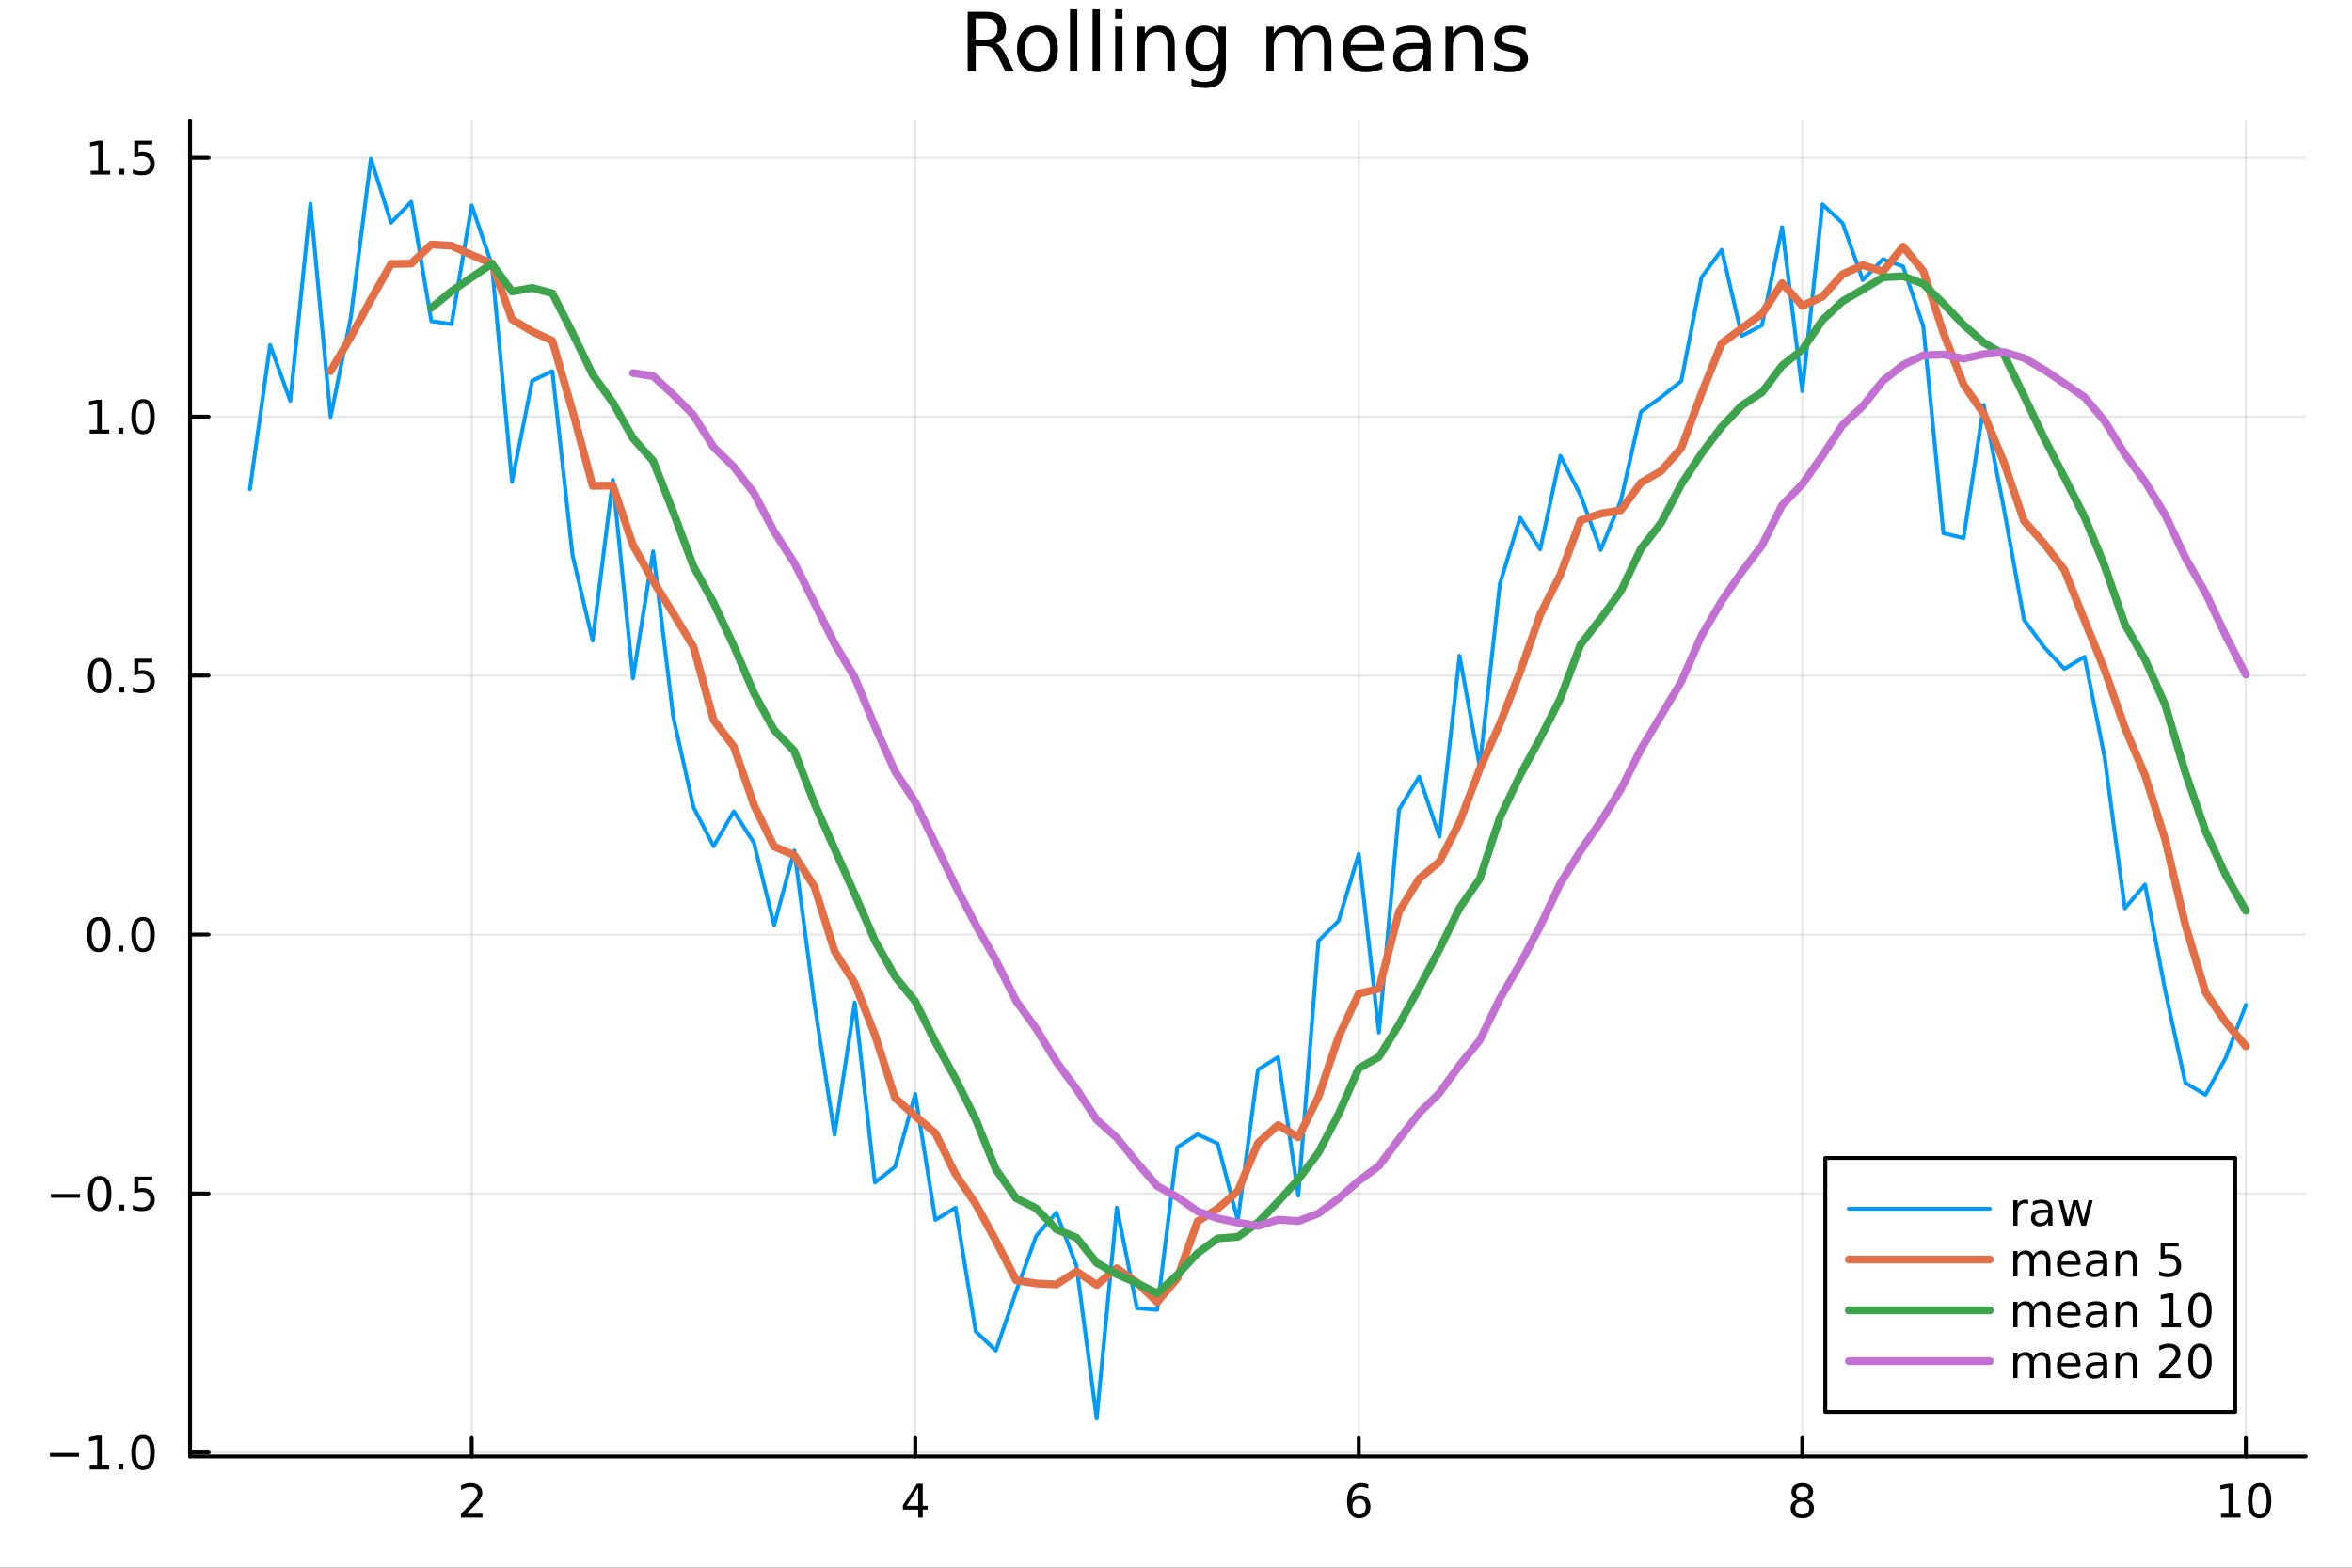 <?xml version="1.0" encoding="utf-8"?>
<svg xmlns="http://www.w3.org/2000/svg" xmlns:xlink="http://www.w3.org/1999/xlink" width="600" height="400" viewBox="0 0 2400 1600">
<rect x="0" y="0" width="2400" height="1600" fill="#333333" stroke="none"/>
<defs>
  <clipPath id="clip080">
    <rect x="0" y="0" width="2400" height="1600"/>
  </clipPath>
</defs>
<path clip-path="url(#clip080)" d="M0 1600 L2400 1600 L2400 0 L0 0  Z" fill="#ffffff" fill-rule="evenodd" fill-opacity="1"/>
<defs>
  <clipPath id="clip081">
    <rect x="480" y="0" width="1681" height="1600"/>
  </clipPath>
</defs>
<path clip-path="url(#clip080)" d="M193.936 1486.45 L2352.76 1486.45 L2352.76 123.472 L193.936 123.472  Z" fill="#ffffff" fill-rule="evenodd" fill-opacity="1"/>
<defs>
  <clipPath id="clip082">
    <rect x="193" y="123" width="2160" height="1364"/>
  </clipPath>
</defs>
<polyline clip-path="url(#clip082)" style="stroke:#000000; stroke-linecap:round; stroke-linejoin:round; stroke-width:2; stroke-opacity:0.1; fill:none" points="481.326,1486.45 481.326,123.472 "/>
<polyline clip-path="url(#clip082)" style="stroke:#000000; stroke-linecap:round; stroke-linejoin:round; stroke-width:2; stroke-opacity:0.1; fill:none" points="933.909,1486.45 933.909,123.472 "/>
<polyline clip-path="url(#clip082)" style="stroke:#000000; stroke-linecap:round; stroke-linejoin:round; stroke-width:2; stroke-opacity:0.1; fill:none" points="1386.49,1486.45 1386.49,123.472 "/>
<polyline clip-path="url(#clip082)" style="stroke:#000000; stroke-linecap:round; stroke-linejoin:round; stroke-width:2; stroke-opacity:0.1; fill:none" points="1839.07,1486.45 1839.07,123.472 "/>
<polyline clip-path="url(#clip082)" style="stroke:#000000; stroke-linecap:round; stroke-linejoin:round; stroke-width:2; stroke-opacity:0.1; fill:none" points="2291.66,1486.45 2291.66,123.472 "/>
<polyline clip-path="url(#clip080)" style="stroke:#000000; stroke-linecap:round; stroke-linejoin:round; stroke-width:4; stroke-opacity:1; fill:none" points="193.936,1486.45 2352.76,1486.45 "/>
<polyline clip-path="url(#clip080)" style="stroke:#000000; stroke-linecap:round; stroke-linejoin:round; stroke-width:4; stroke-opacity:1; fill:none" points="481.326,1486.45 481.326,1467.55 "/>
<polyline clip-path="url(#clip080)" style="stroke:#000000; stroke-linecap:round; stroke-linejoin:round; stroke-width:4; stroke-opacity:1; fill:none" points="933.909,1486.45 933.909,1467.55 "/>
<polyline clip-path="url(#clip080)" style="stroke:#000000; stroke-linecap:round; stroke-linejoin:round; stroke-width:4; stroke-opacity:1; fill:none" points="1386.49,1486.45 1386.49,1467.55 "/>
<polyline clip-path="url(#clip080)" style="stroke:#000000; stroke-linecap:round; stroke-linejoin:round; stroke-width:4; stroke-opacity:1; fill:none" points="1839.07,1486.45 1839.07,1467.55 "/>
<polyline clip-path="url(#clip080)" style="stroke:#000000; stroke-linecap:round; stroke-linejoin:round; stroke-width:4; stroke-opacity:1; fill:none" points="2291.66,1486.45 2291.66,1467.55 "/>
<path clip-path="url(#clip080)" d="M475.979 1544.91 L492.298 1544.91 L492.298 1548.85 L470.354 1548.85 L470.354 1544.91 Q473.016 1542.16 477.599 1537.53 Q482.206 1532.88 483.386 1531.53 Q485.632 1529.01 486.511 1527.27 Q487.414 1525.51 487.414 1523.82 Q487.414 1521.07 485.47 1519.33 Q483.548 1517.6 480.446 1517.6 Q478.247 1517.6 475.794 1518.36 Q473.363 1519.13 470.585 1520.68 L470.585 1515.95 Q473.409 1514.82 475.863 1514.24 Q478.317 1513.66 480.354 1513.66 Q485.724 1513.66 488.919 1516.35 Q492.113 1519.03 492.113 1523.52 Q492.113 1525.65 491.303 1527.57 Q490.516 1529.47 488.409 1532.07 Q487.831 1532.74 484.729 1535.95 Q481.627 1539.15 475.979 1544.91 Z" fill="#000000" fill-rule="nonzero" fill-opacity="1" /><path clip-path="url(#clip080)" d="M936.918 1518.36 L925.113 1536.81 L936.918 1536.81 L936.918 1518.36 M935.691 1514.29 L941.571 1514.29 L941.571 1536.81 L946.501 1536.81 L946.501 1540.7 L941.571 1540.7 L941.571 1548.85 L936.918 1548.85 L936.918 1540.7 L921.316 1540.7 L921.316 1536.19 L935.691 1514.29 Z" fill="#000000" fill-rule="nonzero" fill-opacity="1" /><path clip-path="url(#clip080)" d="M1386.9 1529.7 Q1383.75 1529.7 1381.9 1531.86 Q1380.07 1534.01 1380.07 1537.76 Q1380.07 1541.49 1381.9 1543.66 Q1383.75 1545.82 1386.9 1545.82 Q1390.04 1545.82 1391.87 1543.66 Q1393.73 1541.49 1393.73 1537.76 Q1393.73 1534.01 1391.87 1531.86 Q1390.04 1529.7 1386.9 1529.7 M1396.18 1515.05 L1396.18 1519.31 Q1394.42 1518.48 1392.61 1518.04 Q1390.83 1517.6 1389.07 1517.6 Q1384.44 1517.6 1381.99 1520.72 Q1379.56 1523.85 1379.21 1530.17 Q1380.58 1528.15 1382.64 1527.09 Q1384.7 1526 1387.17 1526 Q1392.38 1526 1395.39 1529.17 Q1398.42 1532.32 1398.42 1537.76 Q1398.42 1543.08 1395.28 1546.3 Q1392.13 1549.52 1386.9 1549.52 Q1380.9 1549.52 1377.73 1544.94 Q1374.56 1540.33 1374.56 1531.6 Q1374.56 1523.41 1378.45 1518.55 Q1382.34 1513.66 1388.89 1513.66 Q1390.65 1513.66 1392.43 1514.01 Q1394.23 1514.36 1396.18 1515.05 Z" fill="#000000" fill-rule="nonzero" fill-opacity="1" /><path clip-path="url(#clip080)" d="M1839.07 1532.44 Q1835.74 1532.44 1833.82 1534.22 Q1831.92 1536 1831.92 1539.13 Q1831.92 1542.25 1833.82 1544.03 Q1835.74 1545.82 1839.07 1545.82 Q1842.41 1545.82 1844.33 1544.03 Q1846.25 1542.23 1846.25 1539.13 Q1846.25 1536 1844.33 1534.22 Q1842.43 1532.44 1839.07 1532.44 M1834.4 1530.45 Q1831.39 1529.7 1829.7 1527.64 Q1828.03 1525.58 1828.03 1522.62 Q1828.03 1518.48 1830.97 1516.07 Q1833.94 1513.66 1839.07 1513.66 Q1844.24 1513.66 1847.18 1516.07 Q1850.12 1518.48 1850.12 1522.62 Q1850.12 1525.58 1848.43 1527.64 Q1846.76 1529.7 1843.77 1530.45 Q1847.15 1531.23 1849.03 1533.52 Q1850.93 1535.82 1850.93 1539.13 Q1850.93 1544.15 1847.85 1546.83 Q1844.79 1549.52 1839.07 1549.52 Q1833.36 1549.52 1830.28 1546.83 Q1827.22 1544.15 1827.22 1539.13 Q1827.22 1535.82 1829.12 1533.52 Q1831.02 1531.23 1834.4 1530.45 M1832.69 1523.06 Q1832.69 1525.75 1834.35 1527.25 Q1836.04 1528.76 1839.07 1528.76 Q1842.08 1528.76 1843.77 1527.25 Q1845.49 1525.75 1845.49 1523.06 Q1845.49 1520.38 1843.77 1518.87 Q1842.08 1517.37 1839.07 1517.37 Q1836.04 1517.37 1834.35 1518.87 Q1832.69 1520.38 1832.69 1523.06 Z" fill="#000000" fill-rule="nonzero" fill-opacity="1" /><path clip-path="url(#clip080)" d="M2266.34 1544.91 L2273.98 1544.91 L2273.98 1518.55 L2265.67 1520.21 L2265.67 1515.95 L2273.94 1514.29 L2278.61 1514.29 L2278.61 1544.91 L2286.25 1544.91 L2286.25 1548.85 L2266.34 1548.85 L2266.34 1544.91 Z" fill="#000000" fill-rule="nonzero" fill-opacity="1" /><path clip-path="url(#clip080)" d="M2305.7 1517.37 Q2302.09 1517.37 2300.26 1520.93 Q2298.45 1524.47 2298.45 1531.6 Q2298.45 1538.71 2300.26 1542.27 Q2302.09 1545.82 2305.7 1545.82 Q2309.33 1545.82 2311.14 1542.27 Q2312.96 1538.71 2312.96 1531.6 Q2312.96 1524.47 2311.14 1520.93 Q2309.33 1517.37 2305.7 1517.37 M2305.7 1513.66 Q2311.51 1513.66 2314.56 1518.27 Q2317.64 1522.85 2317.64 1531.6 Q2317.64 1540.33 2314.56 1544.94 Q2311.51 1549.52 2305.7 1549.52 Q2299.89 1549.52 2296.81 1544.94 Q2293.75 1540.33 2293.75 1531.6 Q2293.75 1522.85 2296.81 1518.27 Q2299.89 1513.66 2305.7 1513.66 Z" fill="#000000" fill-rule="nonzero" fill-opacity="1" /><polyline clip-path="url(#clip082)" style="stroke:#000000; stroke-linecap:round; stroke-linejoin:round; stroke-width:2; stroke-opacity:0.1; fill:none" points="193.936,1482.4 2352.76,1482.4 "/>
<polyline clip-path="url(#clip082)" style="stroke:#000000; stroke-linecap:round; stroke-linejoin:round; stroke-width:2; stroke-opacity:0.1; fill:none" points="193.936,1218.1 2352.76,1218.1 "/>
<polyline clip-path="url(#clip082)" style="stroke:#000000; stroke-linecap:round; stroke-linejoin:round; stroke-width:2; stroke-opacity:0.1; fill:none" points="193.936,953.807 2352.76,953.807 "/>
<polyline clip-path="url(#clip082)" style="stroke:#000000; stroke-linecap:round; stroke-linejoin:round; stroke-width:2; stroke-opacity:0.1; fill:none" points="193.936,689.51 2352.76,689.51 "/>
<polyline clip-path="url(#clip082)" style="stroke:#000000; stroke-linecap:round; stroke-linejoin:round; stroke-width:2; stroke-opacity:0.1; fill:none" points="193.936,425.213 2352.76,425.213 "/>
<polyline clip-path="url(#clip082)" style="stroke:#000000; stroke-linecap:round; stroke-linejoin:round; stroke-width:2; stroke-opacity:0.1; fill:none" points="193.936,160.916 2352.76,160.916 "/>
<polyline clip-path="url(#clip080)" style="stroke:#000000; stroke-linecap:round; stroke-linejoin:round; stroke-width:4; stroke-opacity:1; fill:none" points="193.936,1486.45 193.936,123.472 "/>
<polyline clip-path="url(#clip080)" style="stroke:#000000; stroke-linecap:round; stroke-linejoin:round; stroke-width:4; stroke-opacity:1; fill:none" points="193.936,1482.4 212.834,1482.4 "/>
<polyline clip-path="url(#clip080)" style="stroke:#000000; stroke-linecap:round; stroke-linejoin:round; stroke-width:4; stroke-opacity:1; fill:none" points="193.936,1218.1 212.834,1218.1 "/>
<polyline clip-path="url(#clip080)" style="stroke:#000000; stroke-linecap:round; stroke-linejoin:round; stroke-width:4; stroke-opacity:1; fill:none" points="193.936,953.807 212.834,953.807 "/>
<polyline clip-path="url(#clip080)" style="stroke:#000000; stroke-linecap:round; stroke-linejoin:round; stroke-width:4; stroke-opacity:1; fill:none" points="193.936,689.51 212.834,689.51 "/>
<polyline clip-path="url(#clip080)" style="stroke:#000000; stroke-linecap:round; stroke-linejoin:round; stroke-width:4; stroke-opacity:1; fill:none" points="193.936,425.213 212.834,425.213 "/>
<polyline clip-path="url(#clip080)" style="stroke:#000000; stroke-linecap:round; stroke-linejoin:round; stroke-width:4; stroke-opacity:1; fill:none" points="193.936,160.916 212.834,160.916 "/>
<path clip-path="url(#clip080)" d="M50.992 1482.85 L80.668 1482.85 L80.668 1486.79 L50.992 1486.79 L50.992 1482.85 Z" fill="#000000" fill-rule="nonzero" fill-opacity="1" /><path clip-path="url(#clip080)" d="M91.571 1495.75 L99.21 1495.75 L99.21 1469.38 L90.899 1471.05 L90.899 1466.79 L99.163 1465.12 L103.839 1465.12 L103.839 1495.75 L111.478 1495.75 L111.478 1499.68 L91.571 1499.68 L91.571 1495.75 Z" fill="#000000" fill-rule="nonzero" fill-opacity="1" /><path clip-path="url(#clip080)" d="M120.922 1493.8 L125.807 1493.8 L125.807 1499.68 L120.922 1499.68 L120.922 1493.8 Z" fill="#000000" fill-rule="nonzero" fill-opacity="1" /><path clip-path="url(#clip080)" d="M145.992 1468.2 Q142.381 1468.2 140.552 1471.76 Q138.746 1475.31 138.746 1482.44 Q138.746 1489.54 140.552 1493.11 Q142.381 1496.65 145.992 1496.65 Q149.626 1496.65 151.431 1493.11 Q153.26 1489.54 153.26 1482.44 Q153.26 1475.31 151.431 1471.76 Q149.626 1468.2 145.992 1468.2 M145.992 1464.5 Q151.802 1464.5 154.857 1469.1 Q157.936 1473.69 157.936 1482.44 Q157.936 1491.16 154.857 1495.77 Q151.802 1500.35 145.992 1500.35 Q140.181 1500.35 137.103 1495.77 Q134.047 1491.16 134.047 1482.44 Q134.047 1473.69 137.103 1469.1 Q140.181 1464.5 145.992 1464.5 Z" fill="#000000" fill-rule="nonzero" fill-opacity="1" /><path clip-path="url(#clip080)" d="M51.987 1218.56 L81.663 1218.56 L81.663 1222.49 L51.987 1222.49 L51.987 1218.56 Z" fill="#000000" fill-rule="nonzero" fill-opacity="1" /><path clip-path="url(#clip080)" d="M101.756 1203.9 Q98.145 1203.9 96.316 1207.47 Q94.51 1211.01 94.51 1218.14 Q94.51 1225.24 96.316 1228.81 Q98.145 1232.35 101.756 1232.35 Q105.39 1232.35 107.196 1228.81 Q109.024 1225.24 109.024 1218.14 Q109.024 1211.01 107.196 1207.47 Q105.39 1203.9 101.756 1203.9 M101.756 1200.2 Q107.566 1200.2 110.621 1204.81 Q113.7 1209.39 113.7 1218.14 Q113.7 1226.87 110.621 1231.47 Q107.566 1236.06 101.756 1236.06 Q95.946 1236.06 92.867 1231.47 Q89.811 1226.87 89.811 1218.14 Q89.811 1209.39 92.867 1204.81 Q95.946 1200.2 101.756 1200.2 Z" fill="#000000" fill-rule="nonzero" fill-opacity="1" /><path clip-path="url(#clip080)" d="M121.918 1229.5 L126.802 1229.5 L126.802 1235.38 L121.918 1235.38 L121.918 1229.5 Z" fill="#000000" fill-rule="nonzero" fill-opacity="1" /><path clip-path="url(#clip080)" d="M137.033 1200.82 L155.39 1200.82 L155.39 1204.76 L141.316 1204.76 L141.316 1213.23 Q142.334 1212.88 143.353 1212.72 Q144.371 1212.54 145.39 1212.54 Q151.177 1212.54 154.556 1215.71 Q157.936 1218.88 157.936 1224.3 Q157.936 1229.87 154.464 1232.98 Q150.992 1236.06 144.672 1236.06 Q142.496 1236.06 140.228 1235.68 Q137.982 1235.31 135.575 1234.57 L135.575 1229.87 Q137.658 1231.01 139.881 1231.56 Q142.103 1232.12 144.58 1232.12 Q148.584 1232.12 150.922 1230.01 Q153.26 1227.91 153.26 1224.3 Q153.26 1220.68 150.922 1218.58 Q148.584 1216.47 144.58 1216.47 Q142.705 1216.47 140.83 1216.89 Q138.978 1217.31 137.033 1218.18 L137.033 1200.82 Z" fill="#000000" fill-rule="nonzero" fill-opacity="1" /><path clip-path="url(#clip080)" d="M100.76 939.605 Q97.149 939.605 95.321 943.17 Q93.515 946.712 93.515 953.842 Q93.515 960.948 95.321 964.513 Q97.149 968.054 100.76 968.054 Q104.395 968.054 106.2 964.513 Q108.029 960.948 108.029 953.842 Q108.029 946.712 106.2 943.17 Q104.395 939.605 100.76 939.605 M100.76 935.902 Q106.571 935.902 109.626 940.508 Q112.705 945.092 112.705 953.842 Q112.705 962.568 109.626 967.175 Q106.571 971.758 100.76 971.758 Q94.95 971.758 91.871 967.175 Q88.816 962.568 88.816 953.842 Q88.816 945.092 91.871 940.508 Q94.95 935.902 100.76 935.902 Z" fill="#000000" fill-rule="nonzero" fill-opacity="1" /><path clip-path="url(#clip080)" d="M120.922 965.207 L125.807 965.207 L125.807 971.087 L120.922 971.087 L120.922 965.207 Z" fill="#000000" fill-rule="nonzero" fill-opacity="1" /><path clip-path="url(#clip080)" d="M145.992 939.605 Q142.381 939.605 140.552 943.17 Q138.746 946.712 138.746 953.842 Q138.746 960.948 140.552 964.513 Q142.381 968.054 145.992 968.054 Q149.626 968.054 151.431 964.513 Q153.26 960.948 153.26 953.842 Q153.26 946.712 151.431 943.17 Q149.626 939.605 145.992 939.605 M145.992 935.902 Q151.802 935.902 154.857 940.508 Q157.936 945.092 157.936 953.842 Q157.936 962.568 154.857 967.175 Q151.802 971.758 145.992 971.758 Q140.181 971.758 137.103 967.175 Q134.047 962.568 134.047 953.842 Q134.047 945.092 137.103 940.508 Q140.181 935.902 145.992 935.902 Z" fill="#000000" fill-rule="nonzero" fill-opacity="1" /><path clip-path="url(#clip080)" d="M101.756 675.309 Q98.145 675.309 96.316 678.873 Q94.51 682.415 94.51 689.545 Q94.51 696.651 96.316 700.216 Q98.145 703.757 101.756 703.757 Q105.39 703.757 107.196 700.216 Q109.024 696.651 109.024 689.545 Q109.024 682.415 107.196 678.873 Q105.39 675.309 101.756 675.309 M101.756 671.605 Q107.566 671.605 110.621 676.211 Q113.7 680.795 113.7 689.545 Q113.7 698.271 110.621 702.878 Q107.566 707.461 101.756 707.461 Q95.946 707.461 92.867 702.878 Q89.811 698.271 89.811 689.545 Q89.811 680.795 92.867 676.211 Q95.946 671.605 101.756 671.605 Z" fill="#000000" fill-rule="nonzero" fill-opacity="1" /><path clip-path="url(#clip080)" d="M121.918 700.91 L126.802 700.91 L126.802 706.79 L121.918 706.79 L121.918 700.91 Z" fill="#000000" fill-rule="nonzero" fill-opacity="1" /><path clip-path="url(#clip080)" d="M137.033 672.23 L155.39 672.23 L155.39 676.165 L141.316 676.165 L141.316 684.637 Q142.334 684.29 143.353 684.128 Q144.371 683.943 145.39 683.943 Q151.177 683.943 154.556 687.114 Q157.936 690.285 157.936 695.702 Q157.936 701.281 154.464 704.382 Q150.992 707.461 144.672 707.461 Q142.496 707.461 140.228 707.091 Q137.982 706.72 135.575 705.98 L135.575 701.281 Q137.658 702.415 139.881 702.97 Q142.103 703.526 144.58 703.526 Q148.584 703.526 150.922 701.419 Q153.26 699.313 153.26 695.702 Q153.26 692.091 150.922 689.984 Q148.584 687.878 144.58 687.878 Q142.705 687.878 140.83 688.295 Q138.978 688.711 137.033 689.591 L137.033 672.23 Z" fill="#000000" fill-rule="nonzero" fill-opacity="1" /><path clip-path="url(#clip080)" d="M91.571 438.558 L99.21 438.558 L99.21 412.192 L90.899 413.859 L90.899 409.6 L99.163 407.933 L103.839 407.933 L103.839 438.558 L111.478 438.558 L111.478 442.493 L91.571 442.493 L91.571 438.558 Z" fill="#000000" fill-rule="nonzero" fill-opacity="1" /><path clip-path="url(#clip080)" d="M120.922 436.613 L125.807 436.613 L125.807 442.493 L120.922 442.493 L120.922 436.613 Z" fill="#000000" fill-rule="nonzero" fill-opacity="1" /><path clip-path="url(#clip080)" d="M145.992 411.012 Q142.381 411.012 140.552 414.576 Q138.746 418.118 138.746 425.248 Q138.746 432.354 140.552 435.919 Q142.381 439.46 145.992 439.46 Q149.626 439.46 151.431 435.919 Q153.26 432.354 153.26 425.248 Q153.26 418.118 151.431 414.576 Q149.626 411.012 145.992 411.012 M145.992 407.308 Q151.802 407.308 154.857 411.914 Q157.936 416.498 157.936 425.248 Q157.936 433.974 154.857 438.581 Q151.802 443.164 145.992 443.164 Q140.181 443.164 137.103 438.581 Q134.047 433.974 134.047 425.248 Q134.047 416.498 137.103 411.914 Q140.181 407.308 145.992 407.308 Z" fill="#000000" fill-rule="nonzero" fill-opacity="1" /><path clip-path="url(#clip080)" d="M92.566 174.261 L100.205 174.261 L100.205 147.895 L91.895 149.562 L91.895 145.303 L100.159 143.636 L104.834 143.636 L104.834 174.261 L112.473 174.261 L112.473 178.196 L92.566 178.196 L92.566 174.261 Z" fill="#000000" fill-rule="nonzero" fill-opacity="1" /><path clip-path="url(#clip080)" d="M121.918 172.316 L126.802 172.316 L126.802 178.196 L121.918 178.196 L121.918 172.316 Z" fill="#000000" fill-rule="nonzero" fill-opacity="1" /><path clip-path="url(#clip080)" d="M137.033 143.636 L155.39 143.636 L155.39 147.571 L141.316 147.571 L141.316 156.043 Q142.334 155.696 143.353 155.534 Q144.371 155.349 145.39 155.349 Q151.177 155.349 154.556 158.52 Q157.936 161.691 157.936 167.108 Q157.936 172.687 154.464 175.788 Q150.992 178.867 144.672 178.867 Q142.496 178.867 140.228 178.497 Q137.982 178.126 135.575 177.386 L135.575 172.687 Q137.658 173.821 139.881 174.376 Q142.103 174.932 144.58 174.932 Q148.584 174.932 150.922 172.826 Q153.26 170.719 153.26 167.108 Q153.26 163.497 150.922 161.39 Q148.584 159.284 144.58 159.284 Q142.705 159.284 140.83 159.701 Q138.978 160.117 137.033 160.997 L137.033 143.636 Z" fill="#000000" fill-rule="nonzero" fill-opacity="1" /><path clip-path="url(#clip080)" d="M1016.15 44.22 Q1018.79 45.111 1021.26 48.028 Q1023.77 50.944 1026.28 56.048 L1034.59 72.576 L1025.8 72.576 L1018.06 57.061 Q1015.06 50.985 1012.22 49 Q1009.43 47.015 1004.57 47.015 L995.656 47.015 L995.656 72.576 L987.474 72.576 L987.474 12.096 L1005.95 12.096 Q1016.32 12.096 1021.42 16.43 Q1026.52 20.765 1026.52 29.515 Q1026.52 35.227 1023.85 38.994 Q1021.22 42.761 1016.15 44.22 M995.656 18.82 L995.656 40.29 L1005.95 40.29 Q1011.86 40.29 1014.86 37.576 Q1017.9 34.822 1017.9 29.515 Q1017.9 24.208 1014.86 21.535 Q1011.86 18.82 1005.95 18.82 L995.656 18.82 Z" fill="#000000" fill-rule="nonzero" fill-opacity="1" /><path clip-path="url(#clip080)" d="M1058.65 32.431 Q1052.65 32.431 1049.17 37.131 Q1045.69 41.789 1045.69 49.931 Q1045.69 58.074 1049.13 62.773 Q1052.61 67.431 1058.65 67.431 Q1064.6 67.431 1068.09 62.732 Q1071.57 58.033 1071.57 49.931 Q1071.57 41.87 1068.09 37.171 Q1064.6 32.431 1058.65 32.431 M1058.65 26.112 Q1068.37 26.112 1073.92 32.431 Q1079.47 38.751 1079.47 49.931 Q1079.47 61.071 1073.92 67.431 Q1068.37 73.751 1058.65 73.751 Q1048.89 73.751 1043.34 67.431 Q1037.83 61.071 1037.83 49.931 Q1037.83 38.751 1043.34 32.431 Q1048.89 26.112 1058.65 26.112 Z" fill="#000000" fill-rule="nonzero" fill-opacity="1" /><path clip-path="url(#clip080)" d="M1091.82 9.544 L1099.28 9.544 L1099.28 72.576 L1091.82 72.576 L1091.82 9.544 Z" fill="#000000" fill-rule="nonzero" fill-opacity="1" /><path clip-path="url(#clip080)" d="M1114.87 9.544 L1122.33 9.544 L1122.33 72.576 L1114.87 72.576 L1114.87 9.544 Z" fill="#000000" fill-rule="nonzero" fill-opacity="1" /><path clip-path="url(#clip080)" d="M1137.92 27.206 L1145.38 27.206 L1145.38 72.576 L1137.92 72.576 L1137.92 27.206 M1137.92 9.544 L1145.38 9.544 L1145.38 18.983 L1137.92 18.983 L1137.92 9.544 Z" fill="#000000" fill-rule="nonzero" fill-opacity="1" /><path clip-path="url(#clip080)" d="M1198.69 45.192 L1198.69 72.576 L1191.23 72.576 L1191.23 45.435 Q1191.23 38.994 1188.72 35.794 Q1186.21 32.594 1181.19 32.594 Q1175.15 32.594 1171.67 36.442 Q1168.18 40.29 1168.18 46.934 L1168.18 72.576 L1160.69 72.576 L1160.69 27.206 L1168.18 27.206 L1168.18 34.254 Q1170.86 30.163 1174.46 28.138 Q1178.11 26.112 1182.85 26.112 Q1190.67 26.112 1194.68 30.973 Q1198.69 35.794 1198.69 45.192 Z" fill="#000000" fill-rule="nonzero" fill-opacity="1" /><path clip-path="url(#clip080)" d="M1243.41 49.364 Q1243.41 41.263 1240.05 36.806 Q1236.73 32.35 1230.69 32.35 Q1224.69 32.35 1221.33 36.806 Q1218.01 41.263 1218.01 49.364 Q1218.01 57.426 1221.33 61.882 Q1224.69 66.338 1230.69 66.338 Q1236.73 66.338 1240.05 61.882 Q1243.41 57.426 1243.41 49.364 M1250.86 66.945 Q1250.86 78.531 1245.72 84.162 Q1240.57 89.833 1229.96 89.833 Q1226.03 89.833 1222.55 89.225 Q1219.06 88.658 1215.78 87.443 L1215.78 80.192 Q1219.06 81.974 1222.26 82.825 Q1225.46 83.675 1228.79 83.675 Q1236.12 83.675 1239.76 79.827 Q1243.41 76.019 1243.41 68.282 L1243.41 64.596 Q1241.1 68.606 1237.5 70.591 Q1233.89 72.576 1228.87 72.576 Q1220.52 72.576 1215.42 66.216 Q1210.31 59.856 1210.31 49.364 Q1210.31 38.832 1215.42 32.472 Q1220.52 26.112 1228.87 26.112 Q1233.89 26.112 1237.5 28.097 Q1241.1 30.082 1243.41 34.092 L1243.41 27.206 L1250.86 27.206 L1250.86 66.945 Z" fill="#000000" fill-rule="nonzero" fill-opacity="1" /><path clip-path="url(#clip080)" d="M1327.91 35.915 Q1330.71 30.892 1334.6 28.502 Q1338.48 26.112 1343.75 26.112 Q1350.84 26.112 1354.69 31.095 Q1358.54 36.037 1358.54 45.192 L1358.54 72.576 L1351.04 72.576 L1351.04 45.435 Q1351.04 38.913 1348.73 35.753 Q1346.42 32.594 1341.68 32.594 Q1335.89 32.594 1332.53 36.442 Q1329.17 40.29 1329.17 46.934 L1329.17 72.576 L1321.67 72.576 L1321.67 45.435 Q1321.67 38.873 1319.36 35.753 Q1317.06 32.594 1312.23 32.594 Q1306.52 32.594 1303.16 36.482 Q1299.8 40.331 1299.8 46.934 L1299.8 72.576 L1292.3 72.576 L1292.3 27.206 L1299.8 27.206 L1299.8 34.254 Q1302.35 30.082 1305.92 28.097 Q1309.48 26.112 1314.38 26.112 Q1319.32 26.112 1322.77 28.624 Q1326.25 31.135 1327.91 35.915 Z" fill="#000000" fill-rule="nonzero" fill-opacity="1" /><path clip-path="url(#clip080)" d="M1412.21 48.028 L1412.21 51.673 L1377.94 51.673 Q1378.43 59.37 1382.56 63.421 Q1386.73 67.431 1394.14 67.431 Q1398.44 67.431 1402.45 66.378 Q1406.5 65.325 1410.47 63.218 L1410.47 70.267 Q1406.46 71.968 1402.25 72.86 Q1398.03 73.751 1393.7 73.751 Q1382.84 73.751 1376.48 67.431 Q1370.16 61.112 1370.16 50.337 Q1370.16 39.197 1376.16 32.675 Q1382.19 26.112 1392.4 26.112 Q1401.56 26.112 1406.86 32.026 Q1412.21 37.9 1412.21 48.028 M1404.76 45.84 Q1404.68 39.723 1401.31 36.077 Q1397.99 32.431 1392.48 32.431 Q1386.24 32.431 1382.48 35.956 Q1378.75 39.48 1378.18 45.88 L1404.76 45.84 Z" fill="#000000" fill-rule="nonzero" fill-opacity="1" /><path clip-path="url(#clip080)" d="M1445.06 49.769 Q1436.03 49.769 1432.55 51.835 Q1429.06 53.901 1429.06 58.884 Q1429.06 62.854 1431.66 65.203 Q1434.29 67.512 1438.78 67.512 Q1444.98 67.512 1448.71 63.137 Q1452.48 58.722 1452.48 51.43 L1452.48 49.769 L1445.06 49.769 M1459.93 46.691 L1459.93 72.576 L1452.48 72.576 L1452.48 65.689 Q1449.92 69.821 1446.12 71.806 Q1442.31 73.751 1436.8 73.751 Q1429.83 73.751 1425.7 69.862 Q1421.61 65.933 1421.61 59.37 Q1421.61 51.714 1426.71 47.825 Q1431.86 43.936 1442.03 43.936 L1452.48 43.936 L1452.48 43.207 Q1452.48 38.062 1449.07 35.267 Q1445.71 32.431 1439.6 32.431 Q1435.71 32.431 1432.02 33.363 Q1428.33 34.295 1424.93 36.158 L1424.93 29.272 Q1429.02 27.692 1432.87 26.922 Q1436.72 26.112 1440.36 26.112 Q1450.21 26.112 1455.07 31.216 Q1459.93 36.32 1459.93 46.691 Z" fill="#000000" fill-rule="nonzero" fill-opacity="1" /><path clip-path="url(#clip080)" d="M1513 45.192 L1513 72.576 L1505.54 72.576 L1505.54 45.435 Q1505.54 38.994 1503.03 35.794 Q1500.52 32.594 1495.5 32.594 Q1489.46 32.594 1485.98 36.442 Q1482.49 40.29 1482.49 46.934 L1482.49 72.576 L1475 72.576 L1475 27.206 L1482.49 27.206 L1482.49 34.254 Q1485.17 30.163 1488.77 28.138 Q1492.42 26.112 1497.16 26.112 Q1504.98 26.112 1508.99 30.973 Q1513 35.794 1513 45.192 Z" fill="#000000" fill-rule="nonzero" fill-opacity="1" /><path clip-path="url(#clip080)" d="M1556.79 28.543 L1556.79 35.591 Q1553.63 33.971 1550.23 33.161 Q1546.82 32.35 1543.18 32.35 Q1537.63 32.35 1534.83 34.052 Q1532.08 35.753 1532.08 39.156 Q1532.08 41.749 1534.06 43.248 Q1536.05 44.706 1542.04 46.043 L1544.59 46.61 Q1552.53 48.311 1555.86 51.43 Q1559.22 54.509 1559.22 60.059 Q1559.22 66.378 1554.2 70.064 Q1549.21 73.751 1540.46 73.751 Q1536.82 73.751 1532.85 73.022 Q1528.92 72.333 1524.54 70.915 L1524.54 63.218 Q1528.67 65.365 1532.68 66.459 Q1536.7 67.512 1540.62 67.512 Q1545.89 67.512 1548.73 65.73 Q1551.56 63.907 1551.56 60.626 Q1551.56 57.588 1549.5 55.967 Q1547.47 54.347 1540.54 52.848 L1537.95 52.24 Q1531.02 50.782 1527.95 47.785 Q1524.87 44.746 1524.87 39.48 Q1524.87 33.08 1529.4 29.596 Q1533.94 26.112 1542.29 26.112 Q1546.42 26.112 1550.06 26.72 Q1553.71 27.327 1556.79 28.543 Z" fill="#000000" fill-rule="nonzero" fill-opacity="1" /><polyline clip-path="url(#clip082)" style="stroke:#009af9; stroke-linecap:round; stroke-linejoin:round; stroke-width:4; stroke-opacity:1; fill:none" points="255.035,499.297 275.607,352.077 296.179,409.08 316.751,207.883 337.322,425.576 357.894,324.507 378.466,162.047 399.038,227.259 419.61,206.015 440.182,327.845 460.754,330.748 481.326,209.647 501.898,270.367 522.47,491.726 543.042,388.626 563.614,378.816 584.186,566.6 604.758,653.868 625.33,489.831 645.902,692.349 666.474,562.796 687.046,732.045 707.617,823.753 728.189,863.697 748.761,828.149 769.333,860.19 789.905,944.311 810.477,868.104 831.049,1023.88 851.621,1158.05 872.193,1023.23 892.765,1206.92 913.337,1190.81 933.909,1116.62 954.481,1245.09 975.053,1232.55 995.625,1358.83 1016.2,1378.44 1036.77,1318.37 1057.34,1261.47 1077.91,1237.68 1098.48,1292.1 1119.06,1447.87 1139.63,1232.56 1160.2,1335.12 1180.77,1336.84 1201.34,1170.92 1221.92,1157.75 1242.49,1167.14 1263.06,1245.62 1283.63,1091.65 1304.2,1078.95 1324.78,1220.26 1345.35,960.272 1365.92,939.841 1386.49,871.47 1407.06,1053.86 1427.64,826.031 1448.21,792.605 1468.78,853.853 1489.35,669.297 1509.92,782.283 1530.5,595.864 1551.07,528.387 1571.64,560.718 1592.21,465.297 1612.78,505.316 1633.35,561.323 1653.93,510.933 1674.5,420.166 1695.07,405.298 1715.64,388.843 1736.21,283.174 1756.79,254.984 1777.36,342.845 1797.93,331.942 1818.5,231.825 1839.07,399.089 1859.65,208.587 1880.22,227.775 1900.79,285.843 1921.36,264.55 1941.93,271.958 1962.51,332.787 1983.08,544.278 2003.65,549.121 2024.22,413.368 2044.79,519.057 2065.37,632.699 2085.94,660.599 2106.51,682.654 2127.08,670.317 2147.65,773.402 2168.23,927.05 2188.8,902.816 2209.37,1010.9 2229.94,1105.17 2250.51,1117.39 2271.09,1079.72 2291.66,1025.72 "/>
<polyline clip-path="url(#clip082)" style="stroke:#e26f46; stroke-linecap:round; stroke-linejoin:round; stroke-width:8; stroke-opacity:1; fill:none" points="337.322,378.782 357.894,343.824 378.466,305.818 399.038,269.454 419.61,269.081 440.182,249.535 460.754,250.783 481.326,260.303 501.898,268.924 522.47,326.067 543.042,338.223 563.614,347.836 584.186,419.227 604.758,495.927 625.33,495.548 645.902,556.293 666.474,593.089 687.046,626.178 707.617,660.155 728.189,734.928 748.761,762.088 769.333,821.567 789.905,864.02 810.477,872.89 831.049,904.927 851.621,970.907 872.193,1003.51 892.765,1056.04 913.337,1120.58 933.909,1139.13 954.481,1156.53 975.053,1198.4 995.625,1228.78 1016.2,1266.3 1036.77,1306.65 1057.34,1309.93 1077.91,1310.96 1098.48,1297.61 1119.06,1311.5 1139.63,1294.34 1160.2,1309.07 1180.77,1328.9 1201.34,1304.66 1221.92,1246.64 1242.49,1233.55 1263.06,1215.65 1283.63,1166.61 1304.2,1148.22 1324.78,1160.72 1345.35,1119.35 1365.92,1058.2 1386.49,1014.16 1407.06,1009.14 1427.64,930.294 1448.21,896.761 1468.78,879.563 1489.35,839.129 1509.92,784.814 1530.5,738.781 1551.07,685.937 1571.64,627.31 1592.21,586.51 1612.78,531.117 1633.35,524.208 1653.93,520.717 1674.5,492.607 1695.07,480.607 1715.64,457.313 1736.21,401.683 1756.79,350.493 1777.36,335.029 1797.93,320.358 1818.5,288.954 1839.07,312.137 1859.65,302.858 1880.22,279.844 1900.79,270.624 1921.36,277.169 1941.93,251.743 1962.51,276.583 1983.08,339.883 2003.65,392.539 2024.22,422.302 2044.79,471.722 2065.37,531.705 2085.94,554.969 2106.51,581.675 2127.08,633.065 2147.65,683.934 2168.23,742.804 2188.8,791.248 2209.37,856.898 2229.94,943.867 2250.51,1012.67 2271.09,1043.2 2291.66,1067.78 "/>
<polyline clip-path="url(#clip082)" style="stroke:#3da44d; stroke-linecap:round; stroke-linejoin:round; stroke-width:8; stroke-opacity:1; fill:none" points="440.182,314.159 460.754,297.304 481.326,283.061 501.898,269.189 522.47,297.574 543.042,293.879 563.614,299.31 584.186,339.765 604.758,382.426 625.33,410.807 645.902,447.258 666.474,470.463 687.046,522.702 707.617,578.041 728.189,615.238 748.761,659.19 769.333,707.328 789.905,745.099 810.477,766.523 831.049,819.927 851.621,866.497 872.193,912.541 892.765,960.028 913.337,996.734 933.909,1022.03 954.481,1063.72 975.053,1100.96 995.625,1142.41 1016.2,1193.44 1036.77,1222.89 1057.34,1233.23 1077.91,1254.68 1098.48,1263.2 1119.06,1288.9 1139.63,1300.5 1160.2,1309.5 1180.77,1319.93 1201.34,1301.14 1221.92,1279.07 1242.49,1263.94 1263.06,1262.36 1283.63,1247.76 1304.2,1226.44 1324.78,1203.68 1345.35,1176.45 1365.92,1136.92 1386.49,1090.39 1407.06,1078.68 1427.64,1045.51 1448.21,1008.06 1468.78,968.879 1489.35,926.644 1509.92,896.977 1530.5,834.537 1551.07,791.349 1571.64,753.437 1592.21,712.819 1612.78,657.965 1633.35,631.494 1653.93,603.327 1674.5,559.958 1695.07,533.559 1715.64,494.215 1736.21,462.946 1756.79,435.605 1777.36,413.818 1797.93,400.482 1818.5,373.133 1839.07,356.91 1859.65,326.675 1880.22,307.436 1900.79,295.491 1921.36,283.061 1941.93,281.94 1962.51,289.72 1983.08,309.864 2003.65,331.581 2024.22,349.736 2044.79,361.732 2065.37,404.144 2085.94,447.426 2106.51,487.107 2127.08,527.684 2147.65,577.828 2168.23,637.255 2188.8,673.108 2209.37,719.287 2229.94,788.466 2250.51,848.3 2271.09,893.002 2291.66,929.514 "/>
<polyline clip-path="url(#clip082)" style="stroke:#c271d2; stroke-linecap:round; stroke-linejoin:round; stroke-width:8; stroke-opacity:1; fill:none" points="645.902,380.708 666.474,383.883 687.046,402.882 707.617,423.615 728.189,456.406 748.761,476.535 769.333,503.319 789.905,542.432 810.477,574.474 831.049,615.367 851.621,656.878 872.193,691.502 892.765,741.365 913.337,787.387 933.909,818.632 954.481,861.455 975.053,904.142 995.625,943.753 1016.2,979.982 1036.77,1021.41 1057.34,1049.86 1077.91,1083.61 1098.48,1111.61 1119.06,1142.82 1139.63,1161.26 1160.2,1186.61 1180.77,1210.44 1201.34,1221.77 1221.92,1236.25 1242.49,1243.42 1263.06,1247.8 1283.63,1251.22 1304.2,1244.82 1324.78,1246.29 1345.35,1238.47 1365.92,1223.21 1386.49,1205.16 1407.06,1189.91 1427.64,1162.29 1448.21,1136 1468.78,1115.62 1489.35,1087.2 1509.92,1061.71 1530.5,1019.11 1551.07,983.9 1571.64,945.18 1592.21,901.603 1612.78,868.323 1633.35,838.502 1653.93,805.691 1674.5,764.419 1695.07,730.101 1715.64,695.596 1736.21,648.741 1756.79,613.477 1777.36,583.627 1797.93,556.651 1818.5,515.549 1839.07,494.202 1859.65,465.001 1880.22,433.697 1900.79,414.525 1921.36,388.638 1941.93,372.443 1962.51,362.663 1983.08,361.841 2003.65,366.032 2024.22,361.434 2044.79,359.321 2065.37,365.41 2085.94,377.431 2106.51,391.299 2127.08,405.373 2147.65,429.884 2168.23,463.487 2188.8,491.486 2209.37,525.434 2229.94,569.101 2250.51,605.016 2271.09,648.573 2291.66,688.47 "/>
<path clip-path="url(#clip080)" d="M1862.53 1441.02 L2280.8 1441.02 L2280.8 1181.82 L1862.53 1181.82  Z" fill="#ffffff" fill-rule="evenodd" fill-opacity="1"/>
<polyline clip-path="url(#clip080)" style="stroke:#000000; stroke-linecap:round; stroke-linejoin:round; stroke-width:4; stroke-opacity:1; fill:none" points="1862.53,1441.02 2280.8,1441.02 2280.8,1181.82 1862.53,1181.82 1862.53,1441.02 "/>
<polyline clip-path="url(#clip080)" style="stroke:#009af9; stroke-linecap:round; stroke-linejoin:round; stroke-width:4; stroke-opacity:1; fill:none" points="1886.52,1233.66 2030.44,1233.66 "/>
<path clip-path="url(#clip080)" d="M2069.61 1228.99 Q2068.89 1228.57 2068.04 1228.39 Q2067.2 1228.18 2066.18 1228.18 Q2062.57 1228.18 2060.63 1230.54 Q2058.71 1232.88 2058.71 1237.28 L2058.71 1250.94 L2054.43 1250.94 L2054.43 1225.01 L2058.71 1225.01 L2058.71 1229.04 Q2060.05 1226.68 2062.2 1225.54 Q2064.36 1224.38 2067.43 1224.38 Q2067.87 1224.38 2068.41 1224.45 Q2068.94 1224.5 2069.59 1224.62 L2069.61 1228.99 Z" fill="#000000" fill-rule="nonzero" fill-opacity="1" /><path clip-path="url(#clip080)" d="M2085.86 1237.9 Q2080.7 1237.9 2078.71 1239.08 Q2076.72 1240.26 2076.72 1243.11 Q2076.72 1245.38 2078.2 1246.72 Q2079.7 1248.04 2082.27 1248.04 Q2085.81 1248.04 2087.94 1245.54 Q2090.1 1243.02 2090.1 1238.85 L2090.1 1237.9 L2085.86 1237.9 M2094.36 1236.14 L2094.36 1250.94 L2090.1 1250.94 L2090.1 1247 Q2088.64 1249.36 2086.46 1250.5 Q2084.29 1251.61 2081.14 1251.61 Q2077.16 1251.61 2074.8 1249.38 Q2072.46 1247.14 2072.46 1243.39 Q2072.46 1239.01 2075.37 1236.79 Q2078.31 1234.57 2084.12 1234.57 L2090.1 1234.57 L2090.1 1234.15 Q2090.1 1231.21 2088.15 1229.62 Q2086.23 1228 2082.74 1228 Q2080.51 1228 2078.41 1228.53 Q2076.3 1229.06 2074.36 1230.13 L2074.36 1226.19 Q2076.69 1225.29 2078.89 1224.85 Q2081.09 1224.38 2083.18 1224.38 Q2088.8 1224.38 2091.58 1227.3 Q2094.36 1230.22 2094.36 1236.14 Z" fill="#000000" fill-rule="nonzero" fill-opacity="1" /><path clip-path="url(#clip080)" d="M2100.65 1225.01 L2104.91 1225.01 L2110.24 1245.24 L2115.54 1225.01 L2120.56 1225.01 L2125.88 1245.24 L2131.18 1225.01 L2135.44 1225.01 L2128.66 1250.94 L2123.64 1250.94 L2118.06 1229.69 L2112.46 1250.94 L2107.43 1250.94 L2100.65 1225.01 Z" fill="#000000" fill-rule="nonzero" fill-opacity="1" /><polyline clip-path="url(#clip080)" style="stroke:#e26f46; stroke-linecap:round; stroke-linejoin:round; stroke-width:8; stroke-opacity:1; fill:none" points="1886.52,1285.5 2030.44,1285.5 "/>
<path clip-path="url(#clip080)" d="M2074.77 1281.83 Q2076.37 1278.96 2078.59 1277.59 Q2080.81 1276.22 2083.82 1276.22 Q2087.87 1276.22 2090.07 1279.07 Q2092.27 1281.9 2092.27 1287.13 L2092.27 1302.78 L2087.99 1302.78 L2087.99 1287.27 Q2087.99 1283.54 2086.67 1281.73 Q2085.35 1279.93 2082.64 1279.93 Q2079.33 1279.93 2077.41 1282.13 Q2075.49 1284.33 2075.49 1288.12 L2075.49 1302.78 L2071.21 1302.78 L2071.21 1287.27 Q2071.21 1283.52 2069.89 1281.73 Q2068.57 1279.93 2065.81 1279.93 Q2062.55 1279.93 2060.63 1282.15 Q2058.71 1284.35 2058.71 1288.12 L2058.71 1302.78 L2054.43 1302.78 L2054.43 1276.85 L2058.71 1276.85 L2058.71 1280.88 Q2060.17 1278.49 2062.2 1277.36 Q2064.24 1276.22 2067.04 1276.22 Q2069.86 1276.22 2071.83 1277.66 Q2073.82 1279.09 2074.77 1281.83 Z" fill="#000000" fill-rule="nonzero" fill-opacity="1" /><path clip-path="url(#clip080)" d="M2122.94 1288.75 L2122.94 1290.83 L2103.36 1290.83 Q2103.64 1295.23 2106 1297.54 Q2108.38 1299.84 2112.62 1299.84 Q2115.07 1299.84 2117.36 1299.23 Q2119.68 1298.63 2121.95 1297.43 L2121.95 1301.46 Q2119.66 1302.43 2117.25 1302.94 Q2114.84 1303.45 2112.36 1303.45 Q2106.16 1303.45 2102.53 1299.84 Q2098.92 1296.22 2098.92 1290.07 Q2098.92 1283.7 2102.34 1279.97 Q2105.79 1276.22 2111.62 1276.22 Q2116.86 1276.22 2119.89 1279.6 Q2122.94 1282.96 2122.94 1288.75 M2118.68 1287.5 Q2118.64 1284 2116.72 1281.92 Q2114.82 1279.84 2111.67 1279.84 Q2108.11 1279.84 2105.95 1281.85 Q2103.82 1283.86 2103.5 1287.52 L2118.68 1287.5 Z" fill="#000000" fill-rule="nonzero" fill-opacity="1" /><path clip-path="url(#clip080)" d="M2141.72 1289.74 Q2136.55 1289.74 2134.56 1290.92 Q2132.57 1292.1 2132.57 1294.95 Q2132.57 1297.22 2134.05 1298.56 Q2135.56 1299.88 2138.13 1299.88 Q2141.67 1299.88 2143.8 1297.38 Q2145.95 1294.86 2145.95 1290.69 L2145.95 1289.74 L2141.72 1289.74 M2150.21 1287.98 L2150.21 1302.78 L2145.95 1302.78 L2145.95 1298.84 Q2144.49 1301.2 2142.32 1302.34 Q2140.14 1303.45 2136.99 1303.45 Q2133.01 1303.45 2130.65 1301.22 Q2128.31 1298.98 2128.31 1295.23 Q2128.31 1290.85 2131.23 1288.63 Q2134.17 1286.41 2139.98 1286.41 L2145.95 1286.41 L2145.95 1285.99 Q2145.95 1283.05 2144.01 1281.46 Q2142.09 1279.84 2138.59 1279.84 Q2136.37 1279.84 2134.26 1280.37 Q2132.16 1280.9 2130.21 1281.97 L2130.21 1278.03 Q2132.55 1277.13 2134.75 1276.69 Q2136.95 1276.22 2139.03 1276.22 Q2144.66 1276.22 2147.43 1279.14 Q2150.21 1282.06 2150.21 1287.98 Z" fill="#000000" fill-rule="nonzero" fill-opacity="1" /><path clip-path="url(#clip080)" d="M2180.54 1287.13 L2180.54 1302.78 L2176.28 1302.78 L2176.28 1287.27 Q2176.28 1283.59 2174.84 1281.76 Q2173.41 1279.93 2170.54 1279.93 Q2167.09 1279.93 2165.1 1282.13 Q2163.11 1284.33 2163.11 1288.12 L2163.11 1302.78 L2158.82 1302.78 L2158.82 1276.85 L2163.11 1276.85 L2163.11 1280.88 Q2164.63 1278.54 2166.69 1277.38 Q2168.78 1276.22 2171.48 1276.22 Q2175.95 1276.22 2178.24 1279 Q2180.54 1281.76 2180.54 1287.13 Z" fill="#000000" fill-rule="nonzero" fill-opacity="1" /><path clip-path="url(#clip080)" d="M2204.75 1268.22 L2223.1 1268.22 L2223.1 1272.15 L2209.03 1272.15 L2209.03 1280.62 Q2210.05 1280.28 2211.07 1280.11 Q2212.09 1279.93 2213.1 1279.93 Q2218.89 1279.93 2222.27 1283.1 Q2225.65 1286.27 2225.65 1291.69 Q2225.65 1297.27 2222.18 1300.37 Q2218.71 1303.45 2212.39 1303.45 Q2210.21 1303.45 2207.94 1303.08 Q2205.7 1302.71 2203.29 1301.97 L2203.29 1297.27 Q2205.37 1298.4 2207.6 1298.96 Q2209.82 1299.51 2212.29 1299.51 Q2216.3 1299.51 2218.64 1297.41 Q2220.98 1295.3 2220.98 1291.69 Q2220.98 1288.08 2218.64 1285.97 Q2216.3 1283.86 2212.29 1283.86 Q2210.42 1283.86 2208.54 1284.28 Q2206.69 1284.7 2204.75 1285.58 L2204.75 1268.22 Z" fill="#000000" fill-rule="nonzero" fill-opacity="1" /><polyline clip-path="url(#clip080)" style="stroke:#3da44d; stroke-linecap:round; stroke-linejoin:round; stroke-width:8; stroke-opacity:1; fill:none" points="1886.52,1337.34 2030.44,1337.34 "/>
<path clip-path="url(#clip080)" d="M2074.77 1333.67 Q2076.37 1330.8 2078.59 1329.43 Q2080.81 1328.06 2083.82 1328.06 Q2087.87 1328.06 2090.07 1330.91 Q2092.27 1333.74 2092.27 1338.97 L2092.27 1354.62 L2087.99 1354.62 L2087.99 1339.11 Q2087.99 1335.38 2086.67 1333.57 Q2085.35 1331.77 2082.64 1331.77 Q2079.33 1331.77 2077.41 1333.97 Q2075.49 1336.17 2075.49 1339.96 L2075.49 1354.62 L2071.21 1354.62 L2071.21 1339.11 Q2071.21 1335.36 2069.89 1333.57 Q2068.57 1331.77 2065.81 1331.77 Q2062.55 1331.77 2060.63 1333.99 Q2058.71 1336.19 2058.71 1339.96 L2058.71 1354.62 L2054.43 1354.62 L2054.43 1328.69 L2058.71 1328.69 L2058.71 1332.72 Q2060.17 1330.33 2062.2 1329.2 Q2064.24 1328.06 2067.04 1328.06 Q2069.86 1328.06 2071.83 1329.5 Q2073.82 1330.93 2074.77 1333.67 Z" fill="#000000" fill-rule="nonzero" fill-opacity="1" /><path clip-path="url(#clip080)" d="M2122.94 1340.59 L2122.94 1342.67 L2103.36 1342.67 Q2103.64 1347.07 2106 1349.38 Q2108.38 1351.68 2112.62 1351.68 Q2115.07 1351.68 2117.36 1351.07 Q2119.68 1350.47 2121.95 1349.27 L2121.95 1353.3 Q2119.66 1354.27 2117.25 1354.78 Q2114.84 1355.29 2112.36 1355.29 Q2106.16 1355.29 2102.53 1351.68 Q2098.92 1348.06 2098.92 1341.91 Q2098.92 1335.54 2102.34 1331.81 Q2105.79 1328.06 2111.62 1328.06 Q2116.86 1328.06 2119.89 1331.44 Q2122.94 1334.8 2122.94 1340.59 M2118.68 1339.34 Q2118.64 1335.84 2116.72 1333.76 Q2114.82 1331.68 2111.67 1331.68 Q2108.11 1331.68 2105.95 1333.69 Q2103.82 1335.7 2103.5 1339.36 L2118.68 1339.34 Z" fill="#000000" fill-rule="nonzero" fill-opacity="1" /><path clip-path="url(#clip080)" d="M2141.72 1341.58 Q2136.55 1341.58 2134.56 1342.76 Q2132.57 1343.94 2132.57 1346.79 Q2132.57 1349.06 2134.05 1350.4 Q2135.56 1351.72 2138.13 1351.72 Q2141.67 1351.72 2143.8 1349.22 Q2145.95 1346.7 2145.95 1342.53 L2145.95 1341.58 L2141.72 1341.58 M2150.21 1339.82 L2150.21 1354.62 L2145.95 1354.62 L2145.95 1350.68 Q2144.49 1353.04 2142.32 1354.18 Q2140.14 1355.29 2136.99 1355.29 Q2133.01 1355.29 2130.65 1353.06 Q2128.31 1350.82 2128.31 1347.07 Q2128.31 1342.69 2131.23 1340.47 Q2134.17 1338.25 2139.98 1338.25 L2145.95 1338.25 L2145.95 1337.83 Q2145.95 1334.89 2144.01 1333.3 Q2142.09 1331.68 2138.59 1331.68 Q2136.37 1331.68 2134.26 1332.21 Q2132.16 1332.74 2130.21 1333.81 L2130.21 1329.87 Q2132.55 1328.97 2134.75 1328.53 Q2136.95 1328.06 2139.03 1328.06 Q2144.66 1328.06 2147.43 1330.98 Q2150.21 1333.9 2150.21 1339.82 Z" fill="#000000" fill-rule="nonzero" fill-opacity="1" /><path clip-path="url(#clip080)" d="M2180.54 1338.97 L2180.54 1354.62 L2176.28 1354.62 L2176.28 1339.11 Q2176.28 1335.43 2174.84 1333.6 Q2173.41 1331.77 2170.54 1331.77 Q2167.09 1331.77 2165.1 1333.97 Q2163.11 1336.17 2163.11 1339.96 L2163.11 1354.62 L2158.82 1354.62 L2158.82 1328.69 L2163.11 1328.69 L2163.11 1332.72 Q2164.63 1330.38 2166.69 1329.22 Q2168.78 1328.06 2171.48 1328.06 Q2175.95 1328.06 2178.24 1330.84 Q2180.54 1333.6 2180.54 1338.97 Z" fill="#000000" fill-rule="nonzero" fill-opacity="1" /><path clip-path="url(#clip080)" d="M2205.51 1350.68 L2213.15 1350.68 L2213.15 1324.31 L2204.84 1325.98 L2204.84 1321.72 L2213.1 1320.06 L2217.78 1320.06 L2217.78 1350.68 L2225.42 1350.68 L2225.42 1354.62 L2205.51 1354.62 L2205.51 1350.68 Z" fill="#000000" fill-rule="nonzero" fill-opacity="1" /><path clip-path="url(#clip080)" d="M2244.86 1323.13 Q2241.25 1323.13 2239.42 1326.7 Q2237.62 1330.24 2237.62 1337.37 Q2237.62 1344.48 2239.42 1348.04 Q2241.25 1351.58 2244.86 1351.58 Q2248.5 1351.58 2250.3 1348.04 Q2252.13 1344.48 2252.13 1337.37 Q2252.13 1330.24 2250.3 1326.7 Q2248.5 1323.13 2244.86 1323.13 M2244.86 1319.43 Q2250.67 1319.43 2253.73 1324.04 Q2256.81 1328.62 2256.81 1337.37 Q2256.81 1346.1 2253.73 1350.7 Q2250.67 1355.29 2244.86 1355.29 Q2239.05 1355.29 2235.98 1350.7 Q2232.92 1346.1 2232.92 1337.37 Q2232.92 1328.62 2235.98 1324.04 Q2239.05 1319.43 2244.86 1319.43 Z" fill="#000000" fill-rule="nonzero" fill-opacity="1" /><polyline clip-path="url(#clip080)" style="stroke:#c271d2; stroke-linecap:round; stroke-linejoin:round; stroke-width:8; stroke-opacity:1; fill:none" points="1886.52,1389.18 2030.44,1389.18 "/>
<path clip-path="url(#clip080)" d="M2074.77 1385.51 Q2076.37 1382.64 2078.59 1381.27 Q2080.81 1379.9 2083.82 1379.9 Q2087.87 1379.9 2090.07 1382.75 Q2092.27 1385.58 2092.27 1390.81 L2092.27 1406.46 L2087.99 1406.46 L2087.99 1390.95 Q2087.99 1387.22 2086.67 1385.41 Q2085.35 1383.61 2082.64 1383.61 Q2079.33 1383.61 2077.41 1385.81 Q2075.49 1388.01 2075.49 1391.8 L2075.49 1406.46 L2071.21 1406.46 L2071.21 1390.95 Q2071.21 1387.2 2069.89 1385.41 Q2068.57 1383.61 2065.81 1383.61 Q2062.55 1383.61 2060.63 1385.83 Q2058.71 1388.03 2058.71 1391.8 L2058.71 1406.46 L2054.43 1406.46 L2054.43 1380.53 L2058.71 1380.53 L2058.71 1384.56 Q2060.17 1382.17 2062.2 1381.04 Q2064.24 1379.9 2067.04 1379.9 Q2069.86 1379.9 2071.83 1381.34 Q2073.82 1382.77 2074.77 1385.51 Z" fill="#000000" fill-rule="nonzero" fill-opacity="1" /><path clip-path="url(#clip080)" d="M2122.94 1392.43 L2122.94 1394.51 L2103.36 1394.51 Q2103.64 1398.91 2106 1401.22 Q2108.38 1403.52 2112.62 1403.52 Q2115.07 1403.52 2117.36 1402.91 Q2119.68 1402.31 2121.95 1401.11 L2121.95 1405.14 Q2119.66 1406.11 2117.25 1406.62 Q2114.84 1407.13 2112.36 1407.13 Q2106.16 1407.13 2102.53 1403.52 Q2098.92 1399.9 2098.92 1393.75 Q2098.92 1387.38 2102.34 1383.65 Q2105.79 1379.9 2111.62 1379.9 Q2116.86 1379.9 2119.89 1383.28 Q2122.94 1386.64 2122.94 1392.43 M2118.68 1391.18 Q2118.64 1387.68 2116.72 1385.6 Q2114.82 1383.52 2111.67 1383.52 Q2108.11 1383.52 2105.95 1385.53 Q2103.82 1387.54 2103.5 1391.2 L2118.68 1391.18 Z" fill="#000000" fill-rule="nonzero" fill-opacity="1" /><path clip-path="url(#clip080)" d="M2141.72 1393.42 Q2136.55 1393.42 2134.56 1394.6 Q2132.57 1395.78 2132.57 1398.63 Q2132.57 1400.9 2134.05 1402.24 Q2135.56 1403.56 2138.13 1403.56 Q2141.67 1403.56 2143.8 1401.06 Q2145.95 1398.54 2145.95 1394.37 L2145.95 1393.42 L2141.72 1393.42 M2150.21 1391.66 L2150.21 1406.46 L2145.95 1406.46 L2145.95 1402.52 Q2144.49 1404.88 2142.32 1406.02 Q2140.14 1407.13 2136.99 1407.13 Q2133.01 1407.13 2130.65 1404.9 Q2128.31 1402.66 2128.31 1398.91 Q2128.31 1394.53 2131.23 1392.31 Q2134.17 1390.09 2139.98 1390.09 L2145.95 1390.09 L2145.95 1389.67 Q2145.95 1386.73 2144.01 1385.14 Q2142.09 1383.52 2138.59 1383.52 Q2136.37 1383.52 2134.26 1384.05 Q2132.16 1384.58 2130.21 1385.65 L2130.21 1381.71 Q2132.55 1380.81 2134.75 1380.37 Q2136.95 1379.9 2139.03 1379.9 Q2144.66 1379.9 2147.43 1382.82 Q2150.21 1385.74 2150.21 1391.66 Z" fill="#000000" fill-rule="nonzero" fill-opacity="1" /><path clip-path="url(#clip080)" d="M2180.54 1390.81 L2180.54 1406.46 L2176.28 1406.46 L2176.28 1390.95 Q2176.28 1387.27 2174.84 1385.44 Q2173.41 1383.61 2170.54 1383.61 Q2167.09 1383.61 2165.1 1385.81 Q2163.11 1388.01 2163.11 1391.8 L2163.11 1406.46 L2158.82 1406.46 L2158.82 1380.53 L2163.11 1380.53 L2163.11 1384.56 Q2164.63 1382.22 2166.69 1381.06 Q2168.78 1379.9 2171.48 1379.9 Q2175.95 1379.9 2178.24 1382.68 Q2180.54 1385.44 2180.54 1390.81 Z" fill="#000000" fill-rule="nonzero" fill-opacity="1" /><path clip-path="url(#clip080)" d="M2208.73 1402.52 L2225.05 1402.52 L2225.05 1406.46 L2203.1 1406.46 L2203.1 1402.52 Q2205.77 1399.77 2210.35 1395.14 Q2214.96 1390.48 2216.14 1389.14 Q2218.38 1386.62 2219.26 1384.88 Q2220.17 1383.12 2220.17 1381.43 Q2220.17 1378.68 2218.22 1376.94 Q2216.3 1375.21 2213.2 1375.21 Q2211 1375.21 2208.54 1375.97 Q2206.11 1376.73 2203.34 1378.28 L2203.34 1373.56 Q2206.16 1372.43 2208.61 1371.85 Q2211.07 1371.27 2213.1 1371.27 Q2218.48 1371.27 2221.67 1373.96 Q2224.86 1376.64 2224.86 1381.13 Q2224.86 1383.26 2224.05 1385.18 Q2223.27 1387.08 2221.16 1389.67 Q2220.58 1390.34 2217.48 1393.56 Q2214.38 1396.76 2208.73 1402.52 Z" fill="#000000" fill-rule="nonzero" fill-opacity="1" /><path clip-path="url(#clip080)" d="M2244.86 1374.97 Q2241.25 1374.97 2239.42 1378.54 Q2237.62 1382.08 2237.62 1389.21 Q2237.62 1396.32 2239.42 1399.88 Q2241.25 1403.42 2244.86 1403.42 Q2248.5 1403.42 2250.3 1399.88 Q2252.13 1396.32 2252.13 1389.21 Q2252.13 1382.08 2250.3 1378.54 Q2248.5 1374.97 2244.86 1374.97 M2244.86 1371.27 Q2250.67 1371.27 2253.73 1375.88 Q2256.81 1380.46 2256.81 1389.21 Q2256.81 1397.94 2253.73 1402.54 Q2250.67 1407.13 2244.86 1407.13 Q2239.05 1407.13 2235.98 1402.54 Q2232.92 1397.94 2232.92 1389.21 Q2232.92 1380.46 2235.98 1375.88 Q2239.05 1371.27 2244.86 1371.27 Z" fill="#000000" fill-rule="nonzero" fill-opacity="1" /></svg>
